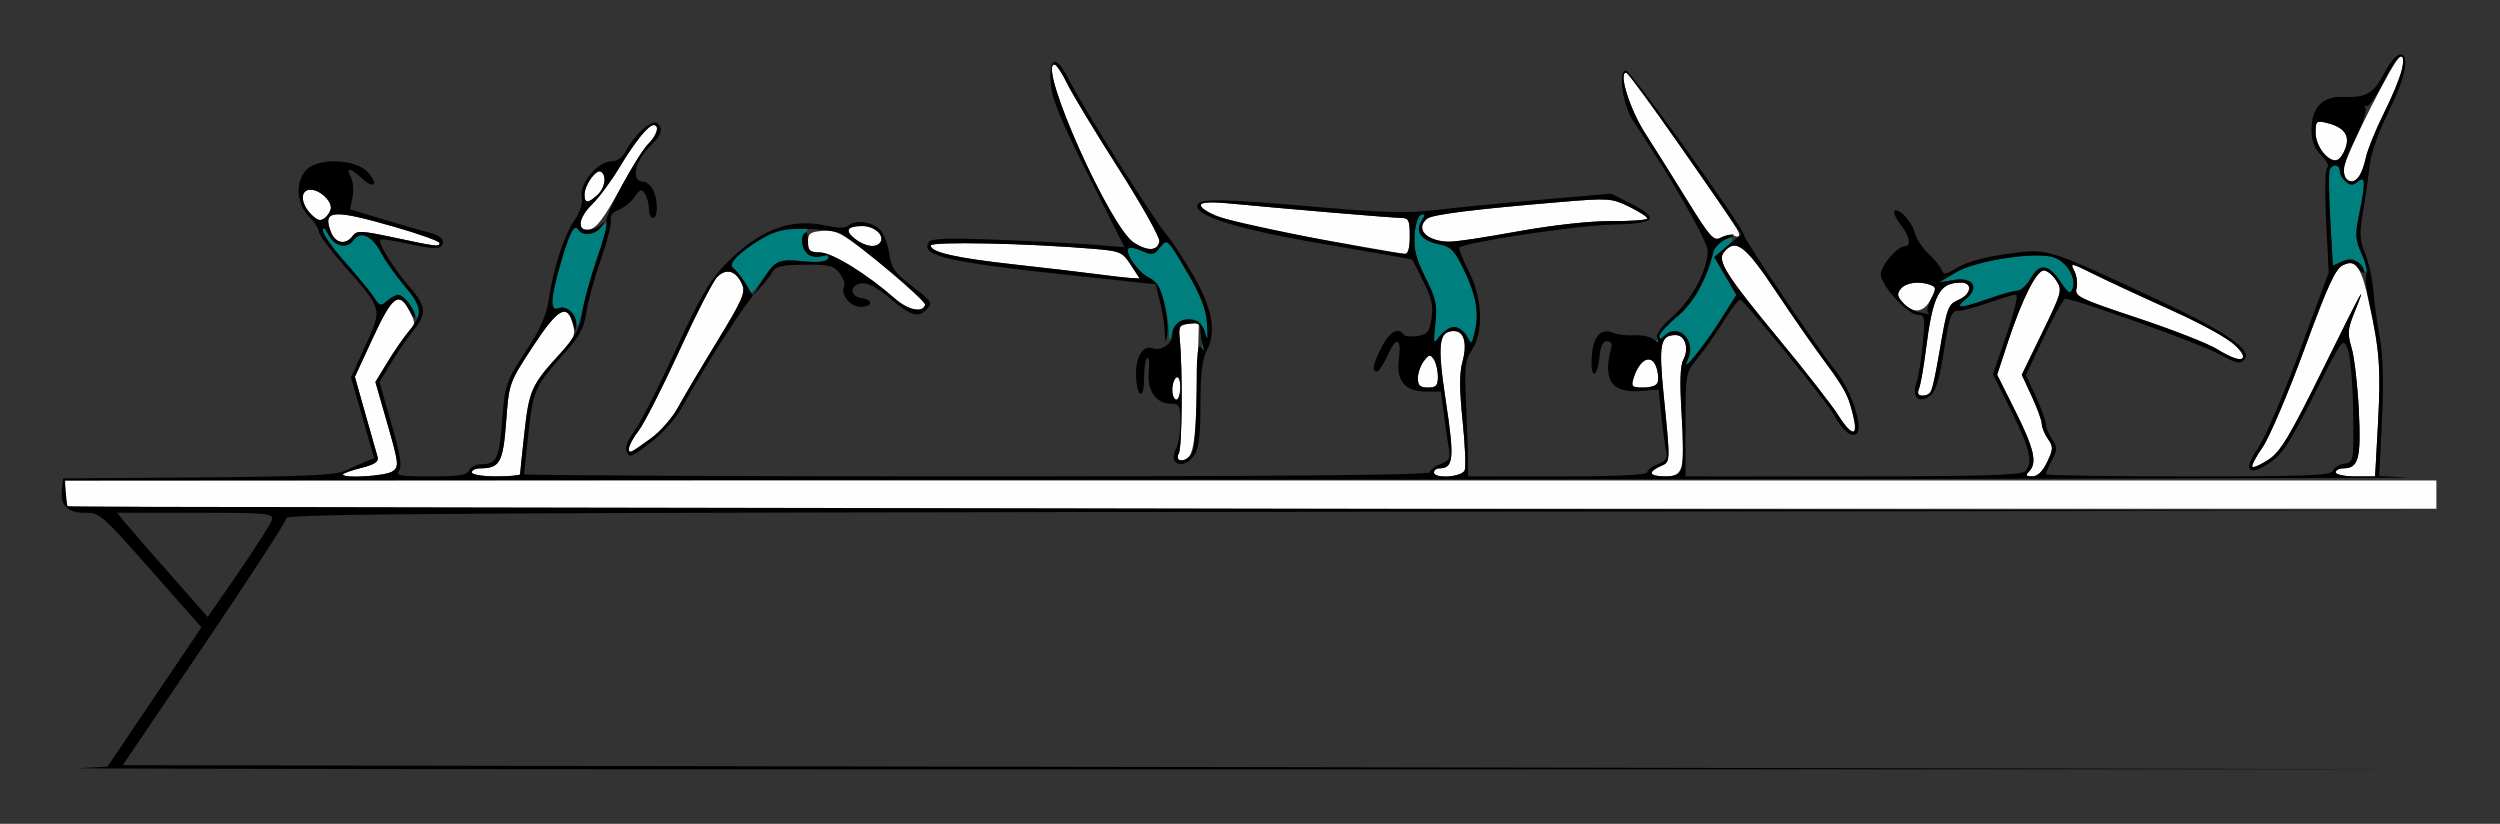 <?xml version="1.0" encoding="UTF-8" standalone="no"?>
<!-- Created with Inkscape (http://www.inkscape.org/) -->

<svg
   xmlns:dc="http://purl.org/dc/elements/1.1/"
   xmlns:cc="http://creativecommons.org/ns#"
   xmlns:rdf="http://www.w3.org/1999/02/22-rdf-syntax-ns#"
   xmlns:svg="http://www.w3.org/2000/svg"
   xmlns="http://www.w3.org/2000/svg"
   xmlns:sodipodi="http://sodipodi.sourceforge.net/DTD/sodipodi-0.dtd"
   xmlns:inkscape="http://www.inkscape.org/namespaces/inkscape"
   id="svg3392"
   version="1.1"
   inkscape:version="0.91 r13725"
   width="580.374"
   height="191.25"
   viewBox="0 0 580.374 191.25"
   sodipodi:docname="bb720800.svg">
  <rect x="0" y="0" width="580.374" height="191.25" fill="#333333" stroke="none"/>
  <defs
     id="defs3396" />
  <sodipodi:namedview
     pagecolor="#ffffff"
     bordercolor="#666666"
     borderopacity="1"
     objecttolerance="10"
     gridtolerance="10"
     guidetolerance="10"
     inkscape:pageopacity="0"
     inkscape:pageshadow="2"
     inkscape:window-width="1518"
     inkscape:window-height="925"
     id="namedview3394"
     showgrid="false"
     inkscape:zoom="1.0768921"
     inkscape:cx="234.95912"
     inkscape:cy="139.84576"
     inkscape:window-x="0"
     inkscape:window-y="0"
     inkscape:window-maximized="0"
     inkscape:current-layer="svg3392" />
  <g
     id="g3402"
     transform="translate(5.788,3.723)">
    <path
       style="fill:#fefefe"
       d="m 9.969,113.75 c -0.343,-0.344 -0.623,-1.82 -0.623,-3.281 l 0,-2.656 275.234,0 275.234,0 0,3.281 0,3.281 -274.611,0 c -151.036,0 -274.891,-0.281 -275.234,-0.625 z m 63.863,-7.33 c 0,-0.25 1.904,-0.936 4.231,-1.524 3.207,-0.81 4.124,-1.437 3.786,-2.592 -0.245,-0.838 -1.527,-5.353 -2.85,-10.033 l -2.405,-8.51 4.195,-9.068 c 4.541,-9.815 6.06,-10.914 8.512,-6.159 1.412,2.738 1.392,3.026 -0.341,4.922 -1.012,1.108 -3.135,4.149 -4.718,6.758 l -2.877,4.745 2.805,9.777 c 2.625,9.15 2.702,9.853 1.195,10.958 -1.501,1.101 -11.533,1.732 -11.533,0.726 z m 29.907,-0.482 c 0,-0.516 0.869,-0.938 1.931,-0.938 4.586,0 5.331,-1.338 6.042,-10.843 0.671,-8.982 0.681,-9.01 6.188,-17.422 5.889,-8.997 7.987,-10.138 9.336,-5.077 0.645,2.42 0.25,3.271 -3.278,7.054 -6.235,6.686 -6.931,8.255 -8.005,18.047 -0.549,5.007 -0.999,9.331 -0.999,9.609 0,0.278 -2.523,0.506 -5.607,0.506 -3.115,0 -5.607,-0.417 -5.607,-0.938 z m 223.364,0 c 0,-0.516 0.579,-0.938 1.287,-0.938 3.26,0 3.485,-2.301 1.501,-15.346 C 327.832,76.11 328.167,73.125 331.746,73.125 c 2.373,0 3.157,2.902 1.955,7.233 -0.697,2.51 -0.68,6.489 0.057,13.601 0.573,5.529 0.795,10.697 0.494,11.484 -0.614,1.606 -7.148,2.057 -7.148,0.494 z m 50.467,0.222 c 0,-0.393 0.946,-1.133 2.103,-1.643 2.373,-1.046 2.348,-0.484 0.742,-16.691 -1.165,-11.76 -0.755,-13.763 2.814,-13.763 2.183,0 3.159,3.112 1.783,5.689 -0.744,1.394 -0.871,5.245 -0.415,12.562 0.817,13.114 0.437,14.561 -3.819,14.561 -1.764,0 -3.208,-0.322 -3.208,-0.715 z M 465.234,105.75 c 1.966,-1.973 1.229,-5.26 -3.134,-13.975 l -4.255,-8.5 2.517,-7.653 c 3.252,-9.891 6.605,-16.56 8.325,-16.56 0.751,0 2.045,1.042 2.877,2.316 1.456,2.229 1.335,2.681 -3.243,12.108 l -4.756,9.792 2.321,5.001 c 1.277,2.751 2.325,5.646 2.33,6.433 0.005,0.788 0.646,2.344 1.423,3.458 1.271,1.82 1.253,2.364 -0.173,5.365 -1.044,2.196 -2.232,3.339 -3.47,3.339 -1.465,0 -1.634,-0.25 -0.761,-1.125 z m 71.215,0.188 c 0,-0.516 0.79,-0.938 1.755,-0.938 3.556,0 4.158,-2.247 3.608,-13.464 -0.286,-5.828 -1.036,-12.324 -1.667,-14.437 -0.981,-3.285 -0.911,-4.428 0.485,-7.892 3.253,-8.072 2.393,-6.543 -6.947,12.36 -7.937,16.063 -10.042,19.581 -12.801,21.395 -1.816,1.194 -3.517,1.956 -3.779,1.692 -0.263,-0.263 0.795,-2.297 2.349,-4.52 1.555,-2.223 5.907,-12.429 9.673,-22.681 5.554,-15.121 7.264,-18.831 9.057,-19.65 3.004,-1.373 4.266,0.51 6.078,9.066 2.479,11.705 2.696,14.676 2.012,27.487 l -0.668,12.518 -4.577,0 c -2.517,0 -4.577,-0.422 -4.577,-0.938 z M 267.891,101.484 C 268.652,99.925 268.783,81.99 268.085,75 c -0.292,-2.923 -0.068,-3.312 2.059,-3.56 l 2.387,-0.279 -0.393,14.341 c -0.402,14.669 -1.002,17.623 -3.579,17.623 -1.081,0 -1.257,-0.433 -0.668,-1.641 z m -127.704,-1.156 c 0,-0.593 1.05,-2.459 2.333,-4.146 1.283,-1.687 5.505,-9.991 9.382,-18.453 3.877,-8.462 7.839,-16.182 8.805,-17.156 2.1,-2.119 4.339,-1.489 5.749,1.616 0.9,1.981 0.228,3.536 -5.788,13.386 -3.744,6.129 -7.841,13.043 -9.105,15.363 -1.264,2.32 -4.025,5.484 -6.135,7.031 -4.758,3.488 -5.239,3.704 -5.239,2.359 z M 420.893,92.578 C 419.521,90.387 413.422,82.57 407.34,75.207 394.822,60.054 392.771,56.803 394.448,54.776 c 2.698,-3.261 4.922,-1.565 12.091,9.217 3.854,5.796 9.061,13.27 11.571,16.609 2.51,3.339 4.895,7.136 5.299,8.438 2.604,8.381 1.494,9.942 -2.516,3.539 z M 266.355,86.774 c 0,-1.259 0.421,-2.549 0.935,-2.868 0.545,-0.338 0.935,0.615 0.935,2.288 0,1.577 -0.421,2.868 -0.935,2.868 -0.514,0 -0.935,-1.03 -0.935,-2.288 z m 173.356,-0.29 c 0.362,-0.902 1.057,-4.805 1.543,-8.672 1.649,-13.114 3.105,-15.938 8.217,-15.938 2.695,0 2.435,2.622 -0.388,3.912 -2.701,1.235 -2.784,1.455 -4.654,12.336 -1.593,9.27 -1.88,10.002 -3.93,10.002 -1.006,0 -1.246,-0.5 -0.788,-1.641 z m -116.347,-2.399 c 0,-1.191 0.623,-2.983 1.384,-3.984 1.198,-1.575 1.51,-1.631 2.322,-0.414 0.516,0.773 0.944,2.566 0.952,3.984 0.012,2.129 -0.393,2.578 -2.322,2.578 -1.818,0 -2.336,-0.481 -2.336,-2.165 z m 50.051,0.055 c 1.476,-4.83 4.506,-5.972 5.483,-2.066 0.802,3.206 0.032,4.176 -3.316,4.176 -2.484,0 -2.736,-0.246 -2.167,-2.109 z m 135.463,-6.827 c -2.056,-1.273 -10.347,-4.515 -18.425,-7.204 -13.66,-4.547 -14.651,-5.032 -14.173,-6.943 0.283,-1.13 0.033,-2.956 -0.555,-4.058 -1.001,-1.877 -0.725,-1.832 4.36,0.707 2.986,1.491 10.896,5.169 17.578,8.173 6.682,3.004 13.306,6.522 14.72,7.818 4.732,4.338 2.569,5.268 -3.505,1.507 z M 201.869,65.528 C 195.391,59.832 187.411,54.917 184.579,54.88 182.222,54.85 181.776,54.471 181.776,52.5 c 0,-2.003 0.476,-2.383 3.271,-2.611 3.625,-0.296 4.747,0.383 16.696,10.111 4.117,3.352 7.374,6.516 7.237,7.031 -0.525,1.982 -3.978,1.251 -7.111,-1.504 z m 234.128,1.052 c -1.371,-1.52 -1.462,-2.116 -0.498,-3.281 1.21,-1.463 4.35,-1.855 6.924,-0.864 1.303,0.502 1.309,0.844 0.052,3.281 -1.632,3.166 -4.104,3.496 -6.479,0.864 z M 248.598,59.894 c -3.341,-0.443 -11.752,-1.43 -18.692,-2.194 -13.684,-1.505 -19.626,-2.843 -19.626,-4.42 0,-0.994 22.311,-0.546 37.85,0.76 6.158,0.517 6.663,0.736 8.602,3.724 l 2.06,3.174 -2.06,-0.119 c -1.133,-0.065 -4.793,-0.482 -8.135,-0.925 z m 50.935,-8.292 c -18.362,-3.287 -26.636,-5.725 -26.636,-7.848 0,-0.55 2.627,-0.647 6.776,-0.249 13.418,1.287 37.661,3.331 39.72,3.35 1.866,0.017 2.103,0.494 2.103,4.238 0,2.803 -0.392,4.186 -1.168,4.12 -0.643,-0.054 -10,-1.68 -20.794,-3.612 z m -42.056,1.035 C 251.949,49.173 235.028,11.25 239.009,11.25 c 0.443,0 1.76,1.971 2.927,4.38 1.167,2.409 6.534,11.293 11.926,19.742 5.393,8.449 9.669,16.071 9.503,16.937 -0.43,2.242 -2.638,2.365 -5.888,0.328 z M 85.53,51.394 c -7.53,-1.602 -8.504,-1.637 -9.449,-0.34 -1.604,2.2 -4.058,1.729 -5.083,-0.977 -1.934,-5.104 0.381,-5.286 14.749,-1.159 5.783,1.661 10.514,3.357 10.514,3.769 0,0.942 -0.505,0.881 -10.731,-1.294 z m 107.185,0.346 c -2.489,-1.921 -1.874,-2.99 1.719,-2.99 2.748,0 5.159,2.135 4.19,3.709 -0.901,1.462 -3.491,1.147 -5.909,-0.719 z m 133.687,-0.207 c -2.324,-0.937 -2.742,-2.959 -0.925,-4.472 1.201,-1 10.865,-2.21 31.276,-3.917 10.897,-0.911 11.622,-0.86 15.654,1.105 2.326,1.133 4.228,2.365 4.228,2.737 0,0.372 -3.68,0.649 -8.178,0.615 -4.999,-0.038 -13.552,0.902 -22.002,2.418 -14.874,2.668 -16.825,2.815 -20.054,1.513 z m 59.538,-8.679 c -3.248,-5.265 -7.668,-12.316 -9.821,-15.667 -3.549,-5.523 -6.243,-14.112 -4.401,-14.031 0.772,0.034 25.192,34.693 26.081,37.015 0.378,0.988 0.11,1.247 -0.892,0.861 -0.788,-0.303 -2.249,-0.113 -3.247,0.422 -1.619,0.869 -2.447,-0.052 -7.719,-8.6 z m -256.968,5.198 c 0,-0.971 1.234,-2.951 2.743,-4.401 1.509,-1.45 4.305,-5.22 6.215,-8.379 3.73,-6.168 6.786,-9.961 8.028,-9.961 1.419,0 0.793,2.201 -1.247,4.379 -1.111,1.186 -4.163,6.065 -6.783,10.842 -3.544,6.462 -5.301,8.762 -6.859,8.985 -1.534,0.219 -2.095,-0.173 -2.095,-1.465 z M 66.418,46 c -2.488,-2.496 -2.561,-5.688 -0.129,-5.688 2.061,0 4.74,2.357 4.74,4.171 0,0.673 -0.603,1.726 -1.339,2.34 -1.065,0.886 -1.735,0.718 -3.271,-0.823 z m 63.489,-4.542 c 0,-2.219 2.704,-6.006 3.802,-5.325 1.433,0.889 0.987,3.783 -0.838,5.44 -2.192,1.99 -2.964,1.96 -2.964,-0.115 z M 538.941,37.812 c -0.343,-0.344 -0.623,-1.404 -0.623,-2.357 0,-2.424 11.941,-26.08 13.165,-26.08 1.606,0 0.04,5.382 -3.819,13.125 -1.927,3.867 -3.816,8.508 -4.196,10.312 -0.979,4.639 -2.839,6.693 -4.526,5 z m -5.238,-5.879 c -1.12,-1.124 -1.928,-3.154 -1.928,-4.848 0,-2.707 0.182,-2.869 2.57,-2.282 4.03,0.991 5.434,2.848 4.391,5.808 -1.163,3.3 -2.668,3.695 -5.034,1.322 z"
       id="path3410"
       inkscape:connector-curvature="0" />
    <path
       style="fill:#007f7f"
       d="m 386.017,79.803 c 0.796,-1.626 0.818,-2.83 0.08,-4.453 -1.197,-2.635 -3.466,-2.855 -6.02,-0.585 -1.789,1.591 -1.812,1.577 -0.754,-0.445 0.6,-1.147 2.601,-3.256 4.447,-4.688 3.128,-2.425 7.818,-10.71 7.818,-13.812 0,-1.727 2.571,-4.259 4.324,-4.259 0.895,0 0.48,0.783 -1.17,2.207 l -2.557,2.207 2.559,4.38 2.559,4.38 -3.558,5.656 c -4.048,6.435 -9.553,13.138 -7.728,9.41 z M 273.245,74.445 c 0.103,-3.154 -0.18,-3.706 -2.035,-3.97 -2.61,-0.371 -4.605,1.139 -5.139,3.89 -0.265,1.368 -0.438,1.018 -0.523,-1.059 -0.261,-6.361 -2.112,-11.384 -4.644,-12.605 -2.501,-1.206 -5.674,-5.79 -4.691,-6.776 0.305,-0.306 1.71,-0.029 3.122,0.616 2.286,1.045 2.747,0.95 4.214,-0.867 1.641,-2.033 1.662,-2.015 6.089,5.506 4.574,7.771 6.19,14.085 4.417,17.263 -0.732,1.312 -0.904,0.887 -0.81,-1.997 z m 54.191,-3.053 c 0.463,-4.333 0.152,-5.776 -2.284,-10.616 -2.165,-4.303 -2.754,-6.602 -2.537,-9.912 0.166,-2.538 0.792,-4.479 1.522,-4.72 1.014,-0.335 1.024,-0.064 0.056,1.491 -1.561,2.507 0.092,4.602 4.247,5.384 2.506,0.472 3.432,1.413 5.451,5.543 2.946,6.025 3.729,10.203 2.731,14.563 -0.732,3.199 -0.78,3.228 -1.897,1.172 -0.63,-1.16 -1.949,-2.109 -2.929,-2.109 -0.981,0 -2.484,0.949 -3.339,2.109 -1.504,2.039 -1.538,1.942 -1.021,-2.905 z m -199.287,0.207 c -0.139,-2.485 -2.428,-4.487 -4.305,-3.765 -1.946,0.749 -1.838,-2.134 0.369,-9.875 2.157,-7.568 3.311,-9.864 4.218,-8.392 0.932,1.512 3.846,1.306 5.233,-0.371 2.061,-2.491 1.915,-0.958 -0.589,6.193 -1.339,3.825 -2.971,9.486 -3.625,12.58 -0.654,3.094 -1.24,4.727 -1.301,3.63 z M 89.878,67.942 c -1.416,-3.118 -3.562,-3.849 -5.673,-1.932 -1.602,1.454 -1.801,1.406 -3.23,-0.782 -0.838,-1.282 -3.839,-4.935 -6.669,-8.117 -2.83,-3.182 -5.14,-6.471 -5.132,-7.308 0.009,-0.986 0.429,-0.7 1.192,0.813 1.447,2.869 4.347,3.572 5.907,1.431 1.677,-2.3 4.289,-1.092 6.457,2.986 1.018,1.915 3.428,5.318 5.356,7.562 1.928,2.244 3.505,4.898 3.505,5.898 0,2.427 -0.42,2.291 -1.711,-0.552 z M 450.52,65.771 c 3.325,-2.701 1.841,-5.235 -2.639,-4.506 l -3.488,0.568 3.821,-2.286 c 4.816,-2.881 19.08,-4.996 23.06,-3.42 2.907,1.152 4.98,4.826 4.068,7.21 -0.498,1.303 -0.98,1.025 -2.726,-1.574 -2.832,-4.215 -4.931,-4.487 -6.965,-0.901 -0.897,1.582 -2.277,2.879 -3.066,2.882 -0.789,0.003 -3.827,0.85 -6.752,1.881 -6.613,2.332 -8.052,2.371 -5.312,0.146 z M 168.266,64.056 c -0.023,-0.605 -1.097,-2.358 -2.386,-3.895 l -2.344,-2.795 2.923,-2.468 c 4.011,-3.386 7.127,-4.872 11.878,-5.664 3.932,-0.656 4.006,-0.622 2.811,1.299 -1.683,2.703 0.04,5.309 3.351,5.067 1.539,-0.112 2.229,0.195 1.843,0.821 -0.383,0.622 -2.552,0.8 -5.728,0.471 -5.439,-0.563 -6.299,-0.077 -10.712,6.049 -0.877,1.217 -1.613,1.718 -1.636,1.113 z m 373.684,-6.24 c -1.29,-1.698 -1.843,-1.831 -3.834,-0.921 l -2.327,1.063 -0.613,-10.774 c -0.337,-5.926 -0.375,-11.162 -0.083,-11.636 0.806,-1.308 2.29,-1.03 2.29,0.43 0,0.71 0.631,1.817 1.402,2.459 1.118,0.931 1.685,0.931 2.804,0 1.78,-1.482 1.841,0.096 0.294,7.609 -0.974,4.732 -0.901,5.838 0.614,9.207 1.948,4.334 1.696,5.515 -0.547,2.563 z"
       id="path3406"
       inkscape:connector-curvature="0" />
    <path
       style="fill:#000000"
       d="m 12.617,174.596 6.542,-0.344 10.91,-16.167 10.91,-16.167 -10.293,-11.662 C 17.517,115.334 17.492,115.312 13.705,115.312 c -3.834,0 -5.535,-1.769 -5.128,-5.334 l 0.301,-2.635 31.308,-0.232 c 24.612,-0.183 31.908,-0.515 34.112,-1.554 1.542,-0.727 3.697,-1.677 4.788,-2.111 l 1.985,-0.79 -2.694,-9.375 -2.694,-9.375 3.361,-7.409 C 82.995,67.793 83.113,68.244 74.191,58.074 70.909,54.333 68.224,50.724 68.224,50.054 c 0,-0.67 -1.051,-2.273 -2.336,-3.562 -2.93,-2.939 -3.172,-8.153 -0.502,-10.832 2.806,-2.814 11.308,-2.498 14.14,0.526 2.695,2.878 1.541,4.168 -1.319,1.474 -2.67,-2.516 -3.82,-2.623 -2.547,-0.237 0.528,0.989 0.706,3.07 0.396,4.625 l -0.564,2.827 7.815,2.36 c 4.298,1.298 8.975,2.638 10.394,2.978 2.959,0.71 4.101,2.054 2.829,3.33 -0.547,0.549 -3.269,0.324 -7.225,-0.596 -3.491,-0.812 -6.556,-1.267 -6.811,-1.011 -0.659,0.661 3.268,6.962 6.928,11.114 3.678,4.173 3.864,6.206 0.891,9.769 -1.216,1.458 -3.516,4.785 -5.112,7.395 l -2.901,4.745 2.779,9.686 c 2.105,7.338 2.524,9.994 1.726,10.958 -0.873,1.056 0.383,1.272 7.373,1.272 6.627,0 8.54,-0.3 8.964,-1.406 0.296,-0.773 1.497,-1.413 2.67,-1.421 3.714,-0.025 4.274,-1.167 4.974,-10.138 0.659,-8.456 0.838,-8.983 5.394,-15.937 3.351,-5.115 4.904,-8.545 5.378,-11.879 1.014,-7.139 3.532,-14.994 5.955,-18.576 1.368,-2.022 2.017,-4.077 1.742,-5.518 -0.579,-3.041 3.705,-8.25 6.786,-8.25 1.485,0 2.676,-0.861 3.566,-2.578 1.822,-3.513 5.827,-7.131 7.053,-6.371 1.566,0.971 1.188,2.867 -0.961,4.817 -3.968,3.602 -5.267,8.819 -2.196,8.819 0.71,0 1.726,0.816 2.259,1.813 1.235,2.314 1.256,6.624 0.033,6.624 -0.514,0 -0.941,-0.949 -0.949,-2.109 -0.007,-1.16 -0.417,-2.742 -0.908,-3.516 -0.757,-1.191 -1.127,-1.074 -2.416,0.762 -0.837,1.193 -2.523,2.55 -3.747,3.017 -1.306,0.498 -2.025,1.37 -1.741,2.113 0.266,0.695 -0.76,4.822 -2.279,9.171 -1.52,4.348 -3.063,9.968 -3.431,12.488 -0.535,3.673 -1.559,5.57 -5.161,9.559 -6.702,7.424 -7.191,8.511 -8.276,18.4 -0.549,5.007 -0.999,9.331 -0.999,9.609 0,0.278 47.313,0.506 105.14,0.506 71.163,0 105.14,-0.31 105.14,-0.961 0,-0.528 1.097,-1.379 2.438,-1.89 2.12,-0.809 2.368,-1.325 1.902,-3.961 -0.295,-1.667 -0.815,-5.246 -1.156,-7.953 l -0.62,-4.922 -3.473,0 c -4.847,0 -6.977,-2.522 -6.314,-7.479 0.677,-5.062 -0.547,-5.501 -2.6,-0.933 -0.921,2.048 -2.031,3.724 -2.467,3.724 -1.259,0 -0.936,-1.668 1.096,-5.662 1.767,-3.474 3.918,-4.729 5.025,-2.931 0.265,0.43 1.714,0.6 3.221,0.378 2.365,-0.348 2.82,-0.906 3.324,-4.07 0.459,-2.879 0.056,-4.722 -1.877,-8.581 -1.354,-2.703 -2.525,-4.994 -2.602,-5.091 -0.078,-0.097 -9.174,-1.699 -20.215,-3.561 -20.263,-3.417 -30.519,-6.593 -29.633,-9.178 0.512,-1.495 5.942,-1.379 28.839,0.616 14.224,1.239 20.102,1.384 26.168,0.643 4.303,-0.525 15.294,-1.603 24.424,-2.394 l 16.6,-1.439 4.723,2.401 c 6.801,3.457 5.637,4.619 -4.824,4.814 -7.734,0.144 -33.915,4.092 -35.115,5.296 -0.246,0.247 0.715,2.705 2.135,5.463 3.205,6.225 3.522,14.178 0.73,18.311 -1.518,2.248 -1.726,3.902 -1.39,11.08 0.217,4.641 0.428,10.652 0.467,13.359 l 0.072,4.922 20.794,0 c 13.575,0 20.794,-0.334 20.794,-0.961 0,-0.528 1.095,-1.378 2.434,-1.889 1.89,-0.721 2.324,-1.397 1.94,-3.024 -0.272,-1.152 -0.774,-4.837 -1.116,-8.189 l -0.622,-6.094 -4.173,0.333 c -6.818,0.544 -8.872,-2.535 -6.79,-10.177 0.217,-0.796 -0.225,-1.406 -1.019,-1.406 -0.922,0 -1.505,1.123 -1.702,3.281 -0.489,5.342 -2.193,5.86 -1.859,0.565 0.316,-5.012 2.079,-7.009 5.069,-5.74 0.969,0.411 3.15,0.655 4.847,0.542 1.696,-0.113 3.704,0.31 4.461,0.94 1.12,0.932 1.276,0.883 0.836,-0.267 -0.348,-0.91 0.966,-2.744 3.691,-5.149 4.418,-3.901 8.022,-10.711 8.022,-15.157 0,-2.202 -8.455,-16.923 -17.293,-30.108 -2.455,-3.662 -3.591,-11.719 -1.654,-11.719 1.119,0 27.357,36.599 27.357,38.159 0,1.024 17.033,26.246 21.328,31.583 3.532,4.388 6.414,12.96 4.876,14.502 -1.133,1.136 -3.439,-0.719 -5.242,-4.217 -1.388,-2.693 -20.634,-26.398 -21.788,-26.837 -0.357,-0.136 -2.104,2.106 -3.883,4.981 -1.779,2.875 -4.496,6.751 -6.038,8.614 -2.794,3.374 -2.804,3.428 -2.804,15.405 l 0,12.019 38.832,0.005 c 28.962,0.004 39.117,-0.281 39.953,-1.121 1.968,-1.974 1.228,-5.262 -3.155,-14.017 l -4.277,-8.543 3.187,-9.251 c 1.908,-5.539 2.767,-9.251 2.142,-9.251 -0.575,0 -3.438,0.844 -6.363,1.875 -2.925,1.031 -6.11,1.875 -7.078,1.875 -1.473,0 -1.949,1.185 -2.916,7.266 -1.516,9.529 -2.177,11.621 -4.045,12.803 -2.268,1.435 -3.775,-0.391 -2.704,-3.275 0.462,-1.244 1.134,-5.321 1.493,-9.059 0.608,-6.331 0.528,-6.797 -1.164,-6.797 -2.308,0 -8.577,-6.885 -8.577,-9.42 0,-1.993 3.863,-6.517 5.565,-6.517 1.588,0 1.121,-2.376 -0.999,-5.079 -1.087,-1.386 -1.72,-2.776 -1.408,-3.089 0.923,-0.925 4.1,2.482 4.755,5.099 0.333,1.33 1.773,3.513 3.201,4.853 1.428,1.339 2.798,3.045 3.045,3.791 0.369,1.114 1.021,1.001 3.66,-0.635 1.956,-1.213 6.362,-2.433 11.276,-3.122 9.691,-1.36 9.093,-1.535 33.462,9.783 17.791,8.263 24.038,12.535 21.726,14.855 -0.934,0.937 -2.109,0.64 -5.869,-1.48 -3.934,-2.218 -33.357,-12.788 -35.599,-12.788 -0.389,0 -2.602,3.986 -4.917,8.859 l -4.21,8.859 2.306,4.97 c 1.268,2.733 2.31,5.614 2.315,6.402 0.005,0.788 0.656,2.359 1.447,3.492 1.295,1.854 1.295,2.338 0,4.85 -0.791,1.534 -1.438,3.022 -1.438,3.305 0,0.283 14.885,0.515 33.078,0.515 27.739,0 33.16,-0.215 33.588,-1.334 0.281,-0.733 1.482,-1.472 2.67,-1.641 2.135,-0.303 2.158,-0.444 2.011,-12.026 -0.082,-6.445 -0.647,-12.984 -1.255,-14.531 -1.099,-2.792 -1.155,-2.717 -7.796,10.536 -5.474,10.924 -7.343,13.794 -10.285,15.799 -5.093,3.471 -6.375,1.779 -2.67,-3.526 1.559,-2.233 5.87,-12.286 9.579,-22.341 l 6.744,-18.281 -0.59,-11.897 c -0.351,-7.072 -0.235,-12.117 0.285,-12.44 0.481,-0.298 -0.149,-1.57 -1.401,-2.826 -1.662,-1.667 -2.276,-3.307 -2.276,-6.076 0,-5.039 2.613,-7.73 7.31,-7.528 5.369,0.231 7.042,-0.727 9.533,-5.458 1.274,-2.42 2.947,-4.4 3.719,-4.4 2.379,0 1.227,5.553 -2.833,13.652 -2.114,4.217 -3.957,9.417 -4.225,11.915 -0.261,2.438 -0.949,7.275 -1.529,10.748 -0.892,5.343 -0.825,6.859 0.438,9.844 0.821,1.94 1.692,5.848 1.935,8.684 0.243,2.836 0.937,7.898 1.542,11.25 0.727,4.031 0.885,10.443 0.464,18.942 l -0.635,12.848 6.861,0.325 c 3.773,0.179 -117.126,0.409 -268.666,0.512 l -275.527,0.186 0.293,3.047 0.293,3.047 275.234,0.471 275.234,0.471 -249.766,0.232 c -202.735,0.188 -249.766,0.459 -249.766,1.437 0,0.663 -8.558,13.846 -19.018,29.297 l -19.018,28.092 268.785,0.471 268.785,0.471 -277.103,0.046 C 130.771,174.92 9.019,174.786 12.617,174.596 Z m 44.705,-57.643 c 0.415,-1.522 -0.872,-1.641 -17.758,-1.641 l -18.205,0 2.638,3.154 c 1.451,1.734 6.195,7.18 10.542,12.1 l 7.904,8.947 7.215,-10.46 c 3.968,-5.753 7.417,-11.198 7.663,-12.1 z m 28.044,-11.259 c 1.507,-1.105 1.431,-1.808 -1.195,-10.958 l -2.805,-9.777 2.901,-4.745 c 1.595,-2.61 3.896,-5.937 5.112,-7.395 3.024,-3.625 2.791,-5.467 -1.294,-10.222 -1.928,-2.244 -4.338,-5.647 -5.356,-7.562 -2.168,-4.078 -4.78,-5.286 -6.457,-2.986 -1.56,2.14 -4.46,1.437 -5.907,-1.431 -0.763,-1.513 -1.183,-1.799 -1.192,-0.813 -0.008,0.837 2.302,4.126 5.132,7.308 2.83,3.182 5.832,6.835 6.669,8.117 1.383,2.117 1.668,2.2 3.105,0.895 0.87,-0.79 2.051,-1.436 2.624,-1.436 1.178,0 3.971,3.662 3.914,5.13 -0.021,0.53 -0.665,-0.197 -1.432,-1.615 -2.367,-4.376 -3.925,-3.171 -8.395,6.49 l -4.195,9.068 2.405,8.51 c 1.323,4.681 2.605,9.196 2.85,10.033 0.337,1.154 -0.579,1.781 -3.786,2.592 -2.327,0.588 -4.231,1.274 -4.231,1.524 0,1.006 10.033,0.375 11.533,-0.726 z m 29.588,0.675 c 0,-0.278 0.449,-4.602 0.999,-9.609 1.085,-9.89 1.574,-10.976 8.276,-18.4 3.601,-3.989 4.626,-5.886 5.161,-9.559 0.367,-2.52 1.897,-8.1 3.4,-12.401 1.503,-4.3 2.497,-8.2 2.21,-8.667 -0.67,-1.087 7.38,-15.949 9.855,-18.197 1.885,-1.712 2.542,-4.225 1.104,-4.225 -1.241,0 -4.298,3.793 -8.028,9.961 -1.91,3.158 -4.706,6.929 -6.215,8.379 -3.098,2.977 -3.635,6.035 -1.061,6.035 0.925,0 2.272,-0.527 2.992,-1.172 1.115,-0.997 1.125,-0.927 0.072,0.469 -1.399,1.854 -4.308,2.175 -5.289,0.583 -0.907,-1.471 -2.06,0.824 -4.218,8.392 -2.207,7.741 -2.315,10.624 -0.369,9.875 1.938,-0.746 4.214,1.343 4.101,3.765 -0.082,1.765 -0.168,1.725 -0.742,-0.344 -1.292,-4.656 -3.532,-3.337 -9.304,5.48 -5.506,8.412 -5.516,8.44 -6.188,17.422 C 111,103.662 110.255,105 105.669,105 c -1.062,0 -1.931,0.422 -1.931,0.938 0,0.521 2.492,0.938 5.607,0.938 3.084,0 5.607,-0.228 5.607,-0.506 z m 219.298,-0.926 c 0.301,-0.787 0.079,-5.955 -0.494,-11.484 -0.737,-7.112 -0.753,-11.091 -0.057,-13.601 1.202,-4.332 0.418,-7.233 -1.955,-7.233 -3.579,0 -3.914,2.985 -1.854,16.529 C 331.875,102.699 331.65,105 328.39,105 c -0.708,0 -1.287,0.422 -1.287,0.938 0,1.563 6.534,1.112 7.148,-0.494 z m 50.369,-0.573 c 0.349,-1.103 0.338,-6.753 -0.023,-12.557 -0.456,-7.317 -0.329,-11.168 0.415,-12.562 1.375,-2.577 0.4,-5.689 -1.784,-5.689 -3.569,0 -3.979,2.003 -2.814,13.763 1.605,16.208 1.63,15.645 -0.742,16.691 -3.053,1.346 -2.579,2.358 1.105,2.358 2.456,0 3.357,-0.47 3.842,-2.005 z m 84.845,-1.335 c 1.427,-3.001 1.444,-3.545 0.173,-5.365 -0.778,-1.114 -1.418,-2.67 -1.423,-3.458 -0.005,-0.788 -1.054,-3.683 -2.33,-6.433 l -2.321,-5.001 4.756,-9.792 c 4.578,-9.427 4.699,-9.879 3.243,-12.108 -0.832,-1.274 -2.127,-2.316 -2.877,-2.316 -1.72,0 -5.073,6.668 -8.325,16.56 l -2.517,7.653 4.255,8.5 c 4.363,8.715 5.1,12.002 3.134,13.975 -0.872,0.875 -0.703,1.125 0.761,1.125 1.238,0 2.427,-1.144 3.47,-3.339 z m 76.791,-8.762 c 0.692,-12.488 0.31,-17.879 -1.988,-28.018 -0.736,-3.245 -1.066,-6.34 -0.735,-6.878 0.331,-0.538 -0.153,-2.66 -1.078,-4.715 -1.47,-3.27 -1.542,-4.409 -0.573,-9.116 1.547,-7.513 1.486,-9.091 -0.294,-7.609 -1.118,0.931 -1.685,0.931 -2.804,0 -0.771,-0.642 -1.402,-1.748 -1.402,-2.459 0,-1.459 -1.484,-1.738 -2.29,-0.43 -0.292,0.474 -0.255,5.71 0.083,11.636 l 0.613,10.774 2.171,-0.992 c 2.268,-1.037 5.03,0.276 5.03,2.39 0,0.551 -0.585,0.2 -1.299,-0.781 -1.071,-1.469 -1.688,-1.605 -3.51,-0.772 -1.793,0.82 -3.503,4.529 -9.057,19.65 -3.765,10.252 -8.118,20.459 -9.673,22.681 -1.555,2.223 -2.612,4.257 -2.349,4.52 0.263,0.263 1.963,-0.498 3.779,-1.692 2.759,-1.814 4.864,-5.332 12.801,-21.395 9.34,-18.903 10.2,-20.433 6.947,-12.36 -1.396,3.464 -1.466,4.607 -0.485,7.892 0.631,2.113 1.381,8.609 1.667,14.437 C 542.362,102.753 541.76,105 538.203,105 c -0.965,0 -1.755,0.422 -1.755,0.938 0,0.516 2.056,0.938 4.569,0.938 l 4.569,0 0.671,-12.102 z M 424.707,93.984 c -1.204,-5.521 -2.19,-7.52 -6.596,-13.382 -2.51,-3.339 -7.717,-10.813 -11.571,-16.609 -7.169,-10.782 -9.394,-12.478 -12.091,-9.217 -1.677,2.027 0.374,5.277 12.892,20.431 6.082,7.363 12.181,15.18 13.553,17.371 2.857,4.562 4.646,5.222 3.814,1.406 z m 17.769,-6.72 c 0.292,-0.474 1.171,-4.587 1.953,-9.141 1.87,-10.881 1.953,-11.101 4.654,-12.336 2.823,-1.29 3.083,-3.912 0.388,-3.912 -5.112,0 -6.567,2.824 -8.217,15.938 -0.486,3.867 -1.181,7.77 -1.543,8.672 -0.458,1.141 -0.218,1.641 0.788,1.641 0.796,0 1.685,-0.387 1.977,-0.861 z m -114.453,-3.592 c -0.007,-1.418 -0.436,-3.211 -0.952,-3.984 -0.812,-1.217 -1.124,-1.162 -2.322,0.414 -0.761,1.001 -1.384,2.794 -1.384,3.984 0,1.684 0.519,2.165 2.336,2.165 1.929,0 2.334,-0.449 2.322,-2.578 z m 50.922,1.684 c 0.303,-0.492 0.282,-1.968 -0.046,-3.281 -0.977,-3.906 -4.007,-2.764 -5.483,2.066 -0.569,1.863 -0.317,2.109 2.167,2.109 1.546,0 3.06,-0.402 3.363,-0.894 z m 14.8,-14.963 3.558,-5.656 -2.567,-4.394 -2.567,-4.394 3.151,-2.639 3.151,-2.639 -5.077,-7.338 C 377.126,19.821 372.356,13.18 371.718,13.154 c -1.841,-0.075 0.851,8.509 4.401,14.033 2.154,3.352 6.573,10.402 9.821,15.667 5.075,8.227 6.142,9.447 7.585,8.672 0.924,-0.496 2.233,-0.868 2.909,-0.828 0.676,0.041 0.092,0.491 -1.298,1.001 -1.39,0.51 -2.786,1.848 -3.101,2.973 -2.049,7.303 -4.583,11.826 -8.433,15.055 -2.29,1.92 -4.163,3.976 -4.163,4.569 0,0.787 0.303,0.774 1.121,-0.047 3.237,-3.247 7.594,1.187 5.457,5.553 -1.825,3.728 3.68,-2.976 7.728,-9.41 z m 121.208,8.533 c 0,-2.021 -6.248,-5.973 -17.29,-10.936 -6.682,-3.004 -14.592,-6.682 -17.578,-8.173 -5.085,-2.539 -5.361,-2.584 -4.36,-0.707 0.588,1.102 0.838,2.928 0.555,4.058 -0.478,1.911 0.513,2.397 14.173,6.943 8.078,2.689 16.369,5.93 18.425,7.204 3.826,2.369 6.075,2.966 6.075,1.611 z M 331.796,72.188 c 0.981,0 2.299,0.949 2.929,2.109 1.117,2.056 1.165,2.027 1.897,-1.172 0.998,-4.361 0.215,-8.538 -2.731,-14.563 -2.019,-4.131 -2.945,-5.071 -5.451,-5.543 -4.155,-0.782 -5.808,-2.877 -4.247,-5.384 0.968,-1.555 0.958,-1.826 -0.056,-1.491 -0.73,0.241 -1.356,2.182 -1.522,4.72 -0.217,3.311 0.372,5.61 2.537,9.912 2.436,4.84 2.746,6.284 2.284,10.616 -0.517,4.847 -0.483,4.944 1.021,2.905 0.856,-1.16 2.359,-2.109 3.339,-2.109 z m 109.986,-3.4 c -0.322,-0.323 0.018,-1.759 0.756,-3.19 1.185,-2.299 1.172,-2.667 -0.114,-3.162 -2.574,-0.991 -5.714,-0.599 -6.924,0.864 -0.963,1.164 -0.881,1.753 0.45,3.229 0.896,0.993 2.531,1.982 3.634,2.198 1.103,0.216 2.18,0.451 2.395,0.521 0.214,0.07 0.126,-0.137 -0.196,-0.46 z M 455.832,65.625 c 2.925,-1.031 5.964,-1.878 6.752,-1.881 0.789,-0.003 2.169,-1.3 3.066,-2.882 2.035,-3.586 4.133,-3.314 6.965,0.901 1.746,2.599 2.227,2.877 2.726,1.574 0.912,-2.384 -1.161,-6.059 -4.068,-7.21 -3.979,-1.576 -18.244,0.539 -23.06,3.42 l -3.821,2.286 3.488,-0.568 c 4.48,-0.729 5.964,1.805 2.639,4.506 -2.739,2.225 -1.301,2.186 5.312,-0.146 z M 321.495,51.094 c 0,-3.744 -0.236,-4.221 -2.103,-4.238 -2.059,-0.019 -26.301,-2.064 -39.72,-3.35 -7.62,-0.731 -8.691,0.208 -3.271,2.865 2.68,1.314 37.3,8.284 43.925,8.843 0.776,0.066 1.168,-1.317 1.168,-4.12 z M 96.262,52.688 c 0,-0.412 -4.731,-2.108 -10.514,-3.769 -14.369,-4.127 -16.684,-3.945 -14.749,1.159 1.025,2.706 3.479,3.177 5.083,0.977 0.945,-1.297 1.919,-1.262 9.449,0.34 10.226,2.175 10.731,2.236 10.731,1.294 z M 346.456,50.02 c 8.45,-1.516 17.004,-2.456 22.002,-2.418 4.498,0.034 8.178,-0.243 8.178,-0.615 0,-0.372 -1.903,-1.604 -4.228,-2.737 -4.032,-1.965 -4.758,-2.016 -15.654,-1.105 -20.411,1.706 -30.075,2.917 -31.276,3.917 -2.799,2.33 -0.053,5.231 5.091,5.379 1.135,0.033 8.284,-1.056 15.888,-2.42 z M 71.028,44.483 c 0,-1.814 -2.678,-4.171 -4.74,-4.171 -2.432,0 -2.359,3.192 0.129,5.688 1.536,1.54 2.206,1.709 3.271,0.823 0.737,-0.613 1.339,-1.666 1.339,-2.34 z m 61.842,-2.91 c 1.826,-1.657 2.272,-4.551 0.838,-5.44 -1.098,-0.681 -3.802,3.106 -3.802,5.325 0,2.075 0.771,2.105 2.964,0.115 z m 408.963,-4.308 c 0.518,-0.645 1.253,-2.648 1.633,-4.453 0.381,-1.805 2.269,-6.445 4.196,-10.312 1.927,-3.867 3.8,-8.402 4.163,-10.078 1.1,-5.09 -1.126,-3.556 -4.346,2.994 -1.633,3.322 -3.377,5.789 -3.874,5.48 -0.497,-0.308 -0.615,-0.09 -0.261,0.484 0.354,0.575 -0.632,3.581 -2.192,6.681 -2.779,5.523 -3.456,8.505 -2.213,9.751 0.93,0.933 1.843,0.761 2.893,-0.547 z m -3.097,-6.654 c 1.043,-2.96 -0.361,-4.817 -4.391,-5.808 -2.388,-0.587 -2.57,-0.425 -2.57,2.282 0,3.098 3.058,7.047 4.965,6.412 0.61,-0.203 1.509,-1.502 1.996,-2.886 z M 266.834,103.144 c -0.311,-0.505 -0.126,-1.743 0.412,-2.751 0.538,-1.008 0.978,-3.759 0.978,-6.113 0,-3.865 -0.213,-4.28 -2.192,-4.28 -3.436,0 -5.549,-3.034 -5.137,-7.374 0.194,-2.045 0.03,-3.518 -0.365,-3.273 -0.395,0.245 -0.718,2.344 -0.718,4.664 0,2.574 -0.364,3.993 -0.935,3.639 -0.514,-0.319 -0.935,-2.401 -0.935,-4.628 0,-4.155 1.702,-6.703 3.941,-5.9 1.865,0.67 4.471,-1.07 4.471,-2.984 0,-4.656 6.579,-5.128 7.665,-0.551 0.481,2.029 0.59,1.475 0.389,-1.985 -0.217,-3.744 -1.26,-6.465 -4.746,-12.386 -4.452,-7.562 -4.473,-7.582 -6.114,-5.548 -1.467,1.817 -1.928,1.912 -4.214,0.867 -1.412,-0.645 -2.817,-0.923 -3.122,-0.616 -0.992,0.995 2.201,5.575 4.74,6.8 1.921,0.926 2.718,2.289 3.567,6.094 0.601,2.695 0.897,5.955 0.657,7.244 -0.364,1.955 -0.457,1.83 -0.563,-0.757 -0.07,-1.705 -0.575,-4.885 -1.123,-7.067 l -0.996,-3.966 -19.799,-2.108 c -28.435,-3.027 -34.827,-4.51 -32.904,-7.631 0.568,-0.922 4.21,-1.053 16.264,-0.585 8.543,0.332 18.609,0.855 22.369,1.162 l 6.837,0.558 -8.416,-16.757 c -6.549,-13.039 -8.48,-17.775 -8.706,-21.346 -0.402,-6.358 1.381,-6.516 4.456,-0.395 3.014,5.998 19.496,32.154 22.341,35.453 1.111,1.289 3.83,5.409 6.041,9.156 4.664,7.903 5.716,13.383 3.424,17.83 -1.1,2.133 -1.506,5.533 -1.506,12.603 0,7.245 -0.366,10.206 -1.455,11.765 -1.526,2.185 -3.649,2.722 -4.608,1.165 z m 4.161,-1.833 c 0.532,-0.997 0.974,-7.22 0.982,-13.828 0.011,-8.843 0.281,-11.644 1.023,-10.609 0.839,1.17 0.915,1.117 0.453,-0.311 -0.305,-0.945 -0.555,-2.555 -0.555,-3.578 0,-1.477 -0.53,-1.799 -2.57,-1.564 -2.333,0.269 -2.54,0.599 -2.242,3.578 0.698,6.99 0.567,24.925 -0.194,26.484 -1.15,2.356 1.844,2.189 3.104,-0.173 z M 268.224,86.195 c 0,-1.673 -0.389,-2.626 -0.935,-2.288 -0.514,0.319 -0.935,1.609 -0.935,2.868 0,1.259 0.421,2.288 0.935,2.288 0.514,0 0.935,-1.291 0.935,-2.868 z M 256.733,57.764 c -1.939,-2.988 -2.444,-3.206 -8.602,-3.724 -15.539,-1.306 -37.85,-1.754 -37.85,-0.76 0,1.577 5.942,2.915 19.626,4.42 6.939,0.763 15.35,1.75 18.692,2.194 3.341,0.443 7.002,0.86 8.135,0.925 l 2.06,0.119 -2.06,-3.174 z m 6.632,-5.454 C 263.531,51.443 259.255,43.822 253.862,35.373 248.47,26.923 243.103,18.039 241.936,15.63 240.769,13.221 239.452,11.25 239.009,11.25 c -3.981,0 12.941,37.923 18.468,41.387 3.25,2.037 5.458,1.914 5.888,-0.328 z m -123.757,48.518 c -0.286,-0.748 0.566,-2.79 1.895,-4.536 1.328,-1.747 5.588,-10.1 9.466,-18.561 5.548,-12.105 7.99,-16.35 11.453,-19.912 7.954,-8.18 15.302,-11.033 23.597,-9.164 2.633,0.593 4.496,0.611 5.057,0.049 1.502,-1.506 5.744,-0.988 7.458,0.912 0.894,0.991 1.855,3.519 2.136,5.618 0.428,3.2 1.244,4.377 5.061,7.297 4.94,3.779 5.1,4.046 3.429,5.721 -1.853,1.859 -3.535,1.313 -8.305,-2.693 -3.015,-2.532 -5.262,-3.716 -6.672,-3.516 -2.748,0.391 -2.765,3.024 -0.023,3.415 2.843,0.405 2.682,2.044 -0.201,2.044 -2.375,0 -4.797,-3.023 -3.764,-4.698 0.308,-0.5 -0.156,-1.863 -1.032,-3.027 -1.399,-1.861 -2.391,-2.11 -8.168,-2.051 -5.431,0.056 -6.749,0.376 -7.57,1.839 -0.547,0.974 -2.243,3.053 -3.77,4.62 -2.566,2.633 -11.562,16.647 -17.246,26.866 -1.325,2.381 -4.41,5.862 -6.856,7.734 -5.031,3.852 -5.228,3.919 -5.945,2.045 z m 5.818,-2.858 c 2.11,-1.547 4.871,-4.711 6.135,-7.031 1.264,-2.32 5.361,-9.234 9.105,-15.363 6.016,-9.85 6.688,-11.404 5.788,-13.386 -1.411,-3.105 -3.649,-3.735 -5.749,-1.616 -0.965,0.974 -4.927,8.694 -8.805,17.156 -3.877,8.462 -8.099,16.766 -9.382,18.453 -2.234,2.938 -3.108,5.57 -1.632,4.912 0.386,-0.172 2.428,-1.578 4.538,-3.125 z m 63.55,-30.938 c 0.229,-0.877 -15.811,-14.455 -19.563,-16.56 -0.94,-0.527 -4.546,-1.003 -8.014,-1.056 -5.21,-0.081 -7.025,0.325 -10.442,2.334 -5.23,3.074 -7.929,5.94 -6.456,6.854 0.589,0.365 1.841,1.934 2.782,3.487 l 1.711,2.822 2.371,-3.768 c 2.843,-4.518 3.444,-4.781 9.581,-4.184 3.218,0.313 5.011,0.087 5.491,-0.692 0.519,-0.842 0.16,-0.98 -1.319,-0.509 -1.159,0.369 -2.613,0.162 -3.388,-0.483 -1.453,-1.209 -1.832,-4.245 -0.625,-4.994 0.403,-0.25 0.718,0.675 0.701,2.054 -0.027,2.161 0.357,2.513 2.772,2.545 2.831,0.037 10.811,4.951 17.29,10.647 3.133,2.754 6.591,3.486 7.107,1.504 z M 198.623,52.459 C 199.593,50.885 197.182,48.75 194.434,48.75 c -3.593,0 -4.208,1.069 -1.719,2.99 2.417,1.866 5.008,2.181 5.909,0.719 z"
       id="path3404"
       inkscape:connector-curvature="0" />
  </g>
</svg>

